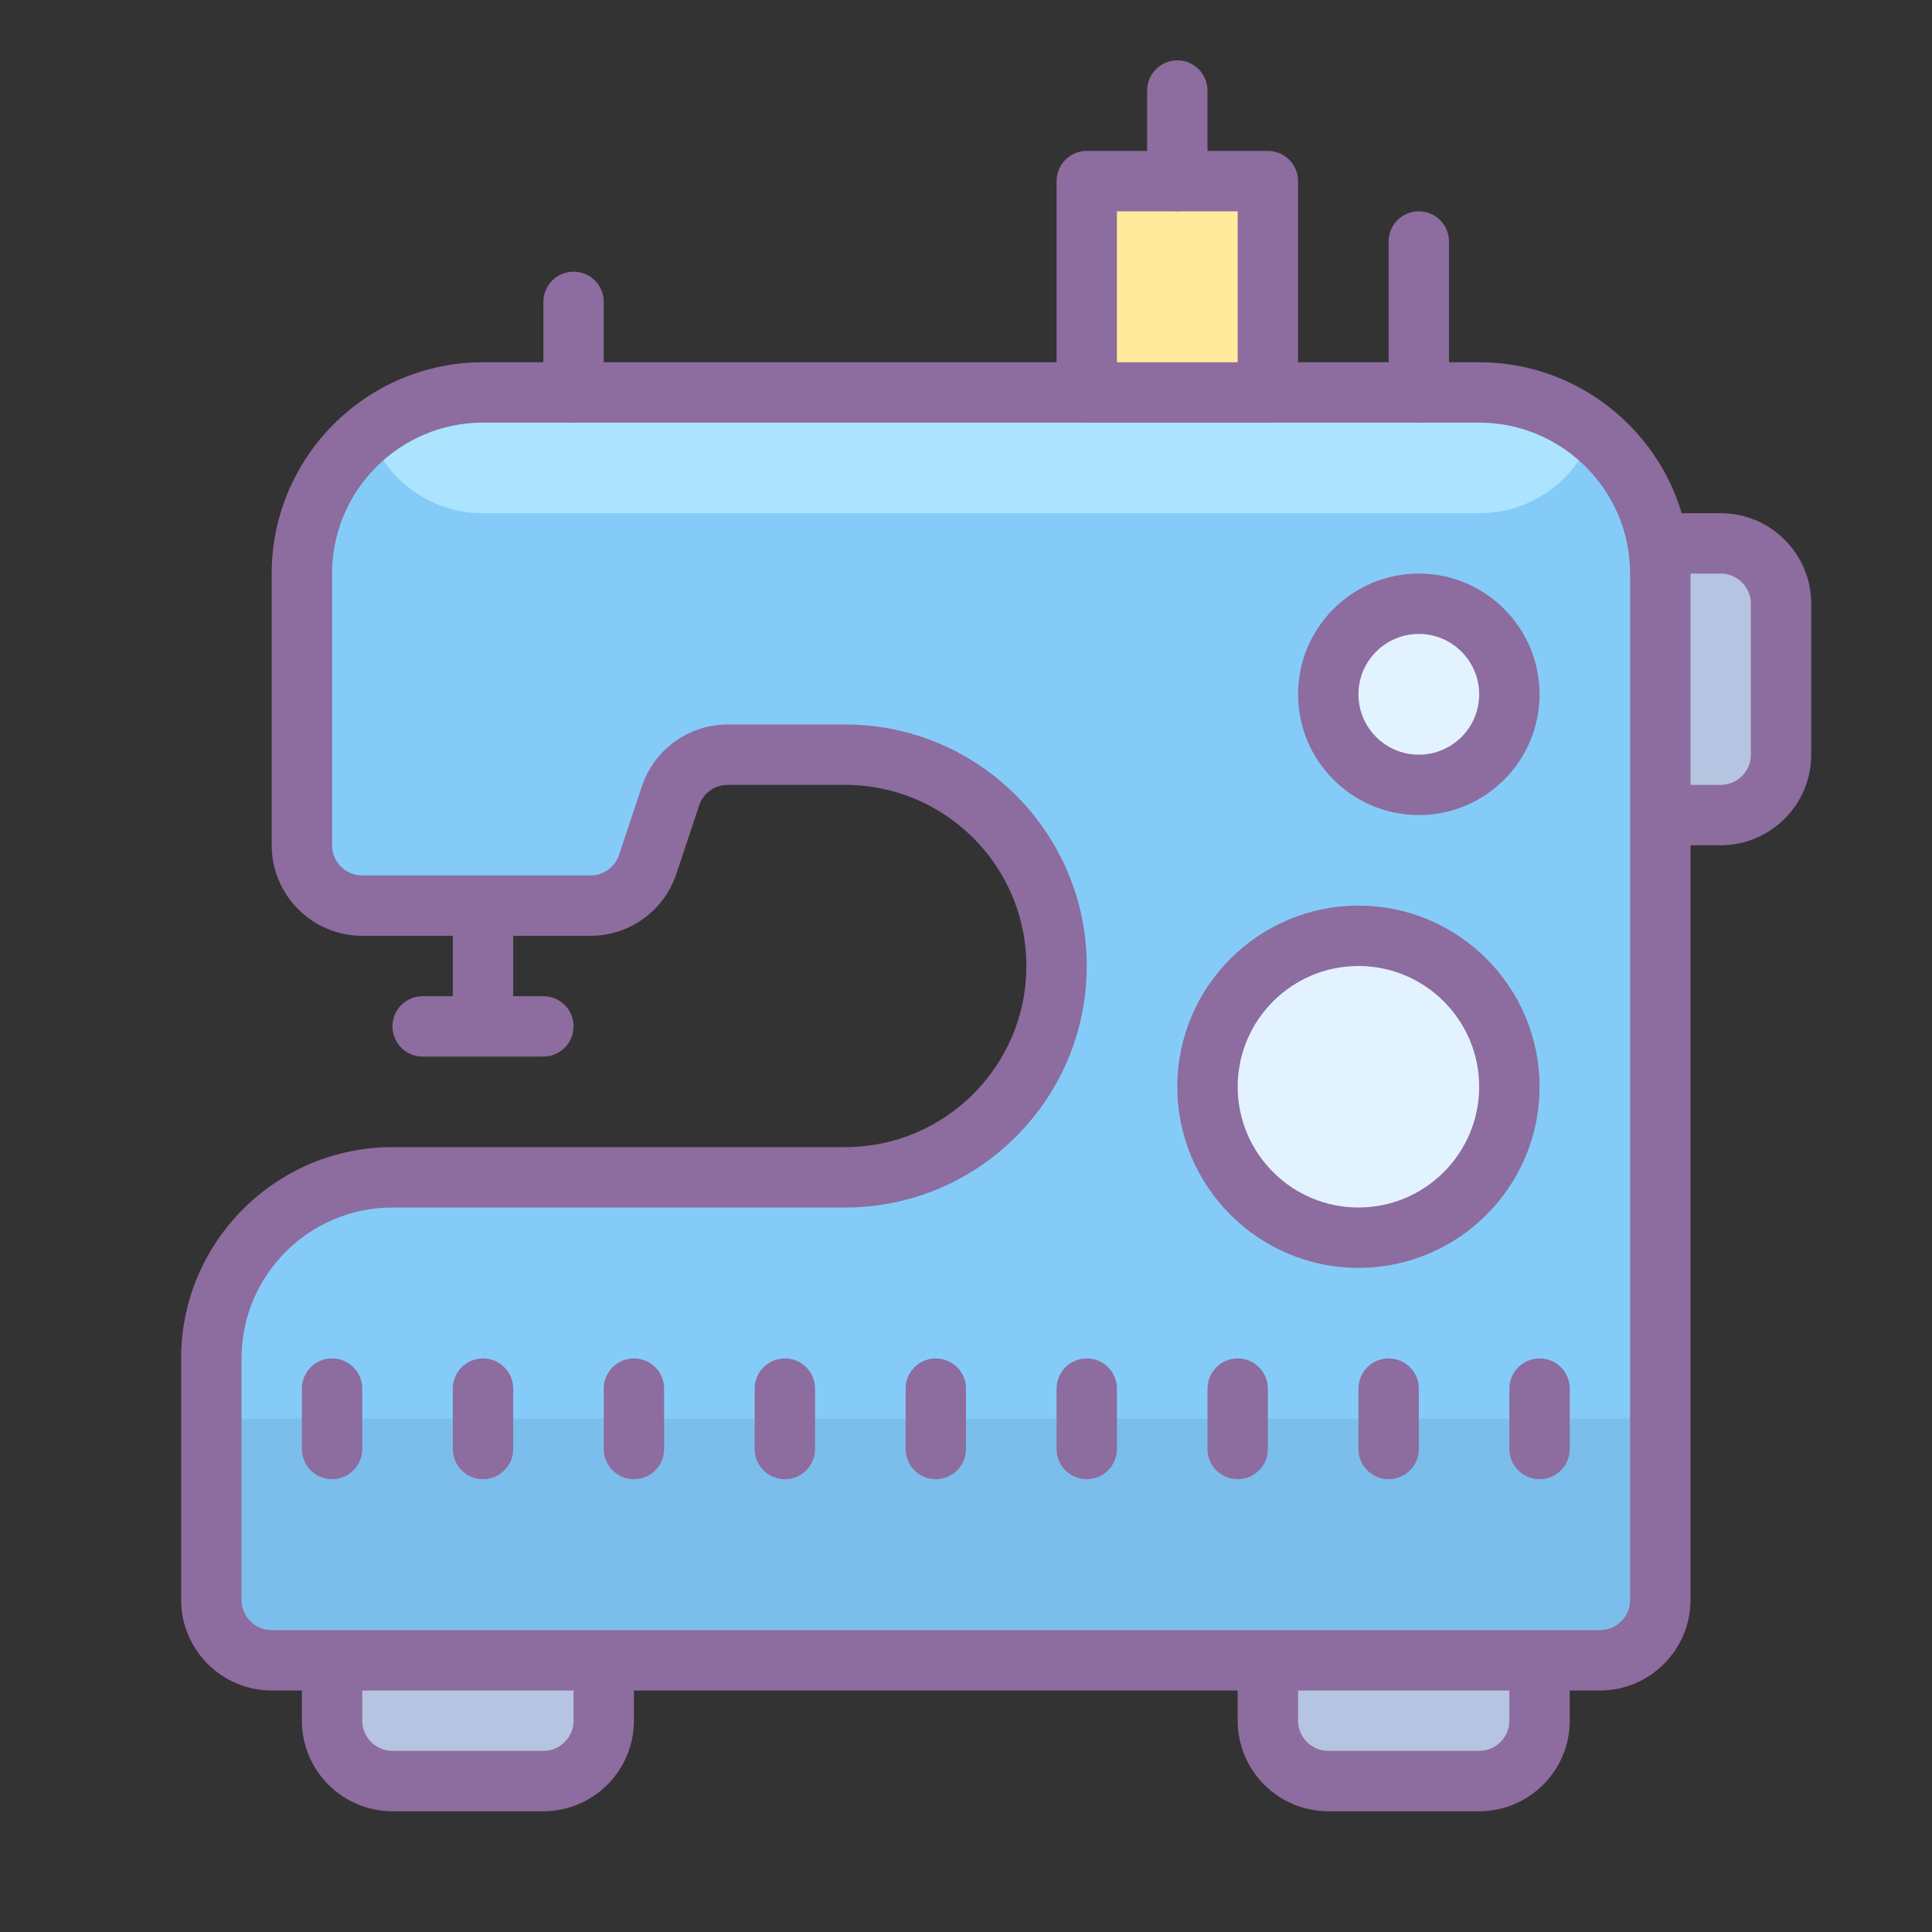 ﻿<?xml version="1.0" encoding="utf-8"?>
<svg xmlns="http://www.w3.org/2000/svg" viewBox="0 0 64 64" width="512" height="512">
  <rect x="0" y="0" width="64" height="64" fill="#333333" stroke="none"/>
  <path fill="#b5c4e0" d="M20,52h-9v5c0,1.105,0.895,2,2,2h5c1.105,0,2-0.895,2-2V52z" />
  <path fill="#8d6c9f" d="M18,60h-5c-1.654,0-3-1.346-3-3v-5c0-0.553,0.447-1,1-1h9c0.553,0,1,0.447,1,1v5 C21,58.654,19.654,60,18,60z M12,53v4c0,0.552,0.448,1,1,1h5c0.552,0,1-0.448,1-1v-4H12z" />
  <path fill="#b5c4e0" d="M51,52h-9v5c0,1.105,0.895,2,2,2h5c1.105,0,2-0.895,2-2V52z" />
  <path fill="#8d6c9f" d="M49,60h-5c-1.654,0-3-1.346-3-3v-5c0-0.553,0.447-1,1-1h9c0.553,0,1,0.447,1,1v5 C52,58.654,50.654,60,49,60z M43,53v4c0,0.552,0.448,1,1,1h5c0.552,0,1-0.448,1-1v-4H43z" />
  <path fill="#b5c4e0" d="M52,18v9h5c1.105,0,2-0.895,2-2v-5c0-1.105-0.895-2-2-2H52z" />
  <path fill="#8d6c9f" d="M57,28h-5c-0.553,0-1-0.447-1-1v-9c0-0.553,0.447-1,1-1h5c1.654,0,3,1.346,3,3v5 C60,26.654,58.654,28,57,28z M53,26h4c0.552,0,1-0.448,1-1v-5c0-0.552-0.448-1-1-1h-4V26z" />
  <path fill="#85cbf8" d="M55,19v34c0,1.1-0.9,2-2,2H9c-1.1,0-2-0.9-2-2v-8c0-3.31,2.69-6,6-6h15c1.94,0,3.68-0.78,4.95-2.05C34.22,35.68,35,33.94,35,32c0-3.87-3.13-7-7-7h-3.89c-0.86,0-1.63,0.55-1.9,1.37l-0.75,2.26c-0.28,0.82-1.04,1.37-1.9,1.37H12c-1.1,0-2-0.9-2-2v-9c0-1.88,0.87-3.57,2.23-4.67C13.26,13.5,14.57,13,16,13h33c1.43,0,2.74,0.5,3.77,1.33C54.13,15.43,55,17.12,55,19z" />
  <path fill="#ace3ff" d="M52.77,14.33C52.22,15.89,50.74,17,49,17H16c-1.74,0-3.22-1.11-3.77-2.67C13.26,13.5,14.57,13,16,13h33C50.43,13,51.74,13.5,52.77,14.33z" />
  <path fill="#7bbeeb" d="M55,47H7v6.114C7,54.156,7.844,55,8.886,55h44.229C54.156,55,55,54.156,55,53.114V47z" />
  <path fill="#8d6c9f" d="M53,56H9c-1.654,0-3-1.346-3-3v-8c0-3.859,3.141-7,7-7h15c3.309,0,6-2.691,6-6s-2.691-6-6-6h-3.892c-0.431,0-0.812,0.274-0.949,0.684l-0.755,2.266C21.995,30.176,20.852,31,19.559,31H12c-1.654,0-3-1.346-3-3v-9c0-3.859,3.141-7,7-7h33c3.859,0,7,3.141,7,7v34C56,54.654,54.654,56,53,56z M13,40c-2.757,0-5,2.243-5,5v8c0,0.552,0.448,1,1,1h44c0.552,0,1-0.448,1-1V19c0-2.757-2.243-5-5-5H16c-2.757,0-5,2.243-5,5v9c0,0.552,0.448,1,1,1h7.559c0.431,0,0.812-0.274,0.949-0.684l0.755-2.266C21.672,24.824,22.815,24,24.108,24H28c4.411,0,8,3.589,8,8s-3.589,8-8,8H13z" />
  <path fill="#8d6c9f" d="M16,35c-0.553,0-1-0.447-1-1v-4c0-0.553,0.447-1,1-1s1,0.447,1,1v4C17,34.553,16.553,35,16,35z" />
  <path fill="#8d6c9f" d="M18,35h-4c-0.553,0-1-0.447-1-1s0.447-1,1-1h4c0.553,0,1,0.447,1,1S18.553,35,18,35z" />
  <circle cx="47" cy="23" r="3" fill="#e3f2ff" />
  <path fill="#8d6c9f" d="M47,27c-2.206,0-4-1.794-4-4s1.794-4,4-4s4,1.794,4,4S49.206,27,47,27z M47,21c-1.103,0-2,0.897-2,2 s0.897,2,2,2s2-0.897,2-2S48.103,21,47,21z" />
  <circle cx="45" cy="36" r="5" fill="#e3f2ff" />
  <path fill="#8d6c9f" d="M45,42c-3.309,0-6-2.691-6-6s2.691-6,6-6s6,2.691,6,6S48.309,42,45,42z M45,32c-2.206,0-4,1.794-4,4 s1.794,4,4,4s4-1.794,4-4S47.206,32,45,32z" />
  <g>
    <rect width="6" height="7" x="36" y="6" fill="#ffeb9b" />
    <path fill="#8d6c9f" d="M42,14h-6c-0.553,0-1-0.447-1-1V6c0-0.553,0.447-1,1-1h6c0.553,0,1,0.447,1,1v7 C43,13.553,42.553,14,42,14z M37,12h4V7h-4V12z" />
  </g>
  <path fill="#8d6c9f" d="M39,7c-0.553,0-1-0.447-1-1V3c0-0.553,0.447-1,1-1s1,0.447,1,1v3C40,6.553,39.553,7,39,7z" />
  <path fill="#8d6c9f" d="M47,14c-0.553,0-1-0.447-1-1V8c0-0.553,0.447-1,1-1s1,0.447,1,1v5C48,13.553,47.553,14,47,14z" />
  <path fill="#8d6c9f" d="M19,14c-0.553,0-1-0.447-1-1v-3c0-0.553,0.447-1,1-1s1,0.447,1,1v3C20,13.553,19.553,14,19,14z" />
  <g>
    <path fill="#8d6c9f" d="M11,49c-0.553,0-1-0.447-1-1v-2c0-0.553,0.447-1,1-1s1,0.447,1,1v2C12,48.553,11.553,49,11,49z" />
    <path fill="#8d6c9f" d="M16,49c-0.553,0-1-0.447-1-1v-2c0-0.553,0.447-1,1-1s1,0.447,1,1v2C17,48.553,16.553,49,16,49z" />
    <path fill="#8d6c9f" d="M21,49c-0.553,0-1-0.447-1-1v-2c0-0.553,0.447-1,1-1s1,0.447,1,1v2C22,48.553,21.553,49,21,49z" />
    <path fill="#8d6c9f" d="M26,49c-0.553,0-1-0.447-1-1v-2c0-0.553,0.447-1,1-1s1,0.447,1,1v2C27,48.553,26.553,49,26,49z" />
    <path fill="#8d6c9f" d="M31,49c-0.553,0-1-0.447-1-1v-2c0-0.553,0.447-1,1-1s1,0.447,1,1v2C32,48.553,31.553,49,31,49z" />
    <path fill="#8d6c9f" d="M36,49c-0.553,0-1-0.447-1-1v-2c0-0.553,0.447-1,1-1s1,0.447,1,1v2C37,48.553,36.553,49,36,49z" />
    <path fill="#8d6c9f" d="M41,49c-0.553,0-1-0.447-1-1v-2c0-0.553,0.447-1,1-1s1,0.447,1,1v2C42,48.553,41.553,49,41,49z" />
    <path fill="#8d6c9f" d="M46,49c-0.553,0-1-0.447-1-1v-2c0-0.553,0.447-1,1-1s1,0.447,1,1v2C47,48.553,46.553,49,46,49z" />
    <path fill="#8d6c9f" d="M51,49c-0.553,0-1-0.447-1-1v-2c0-0.553,0.447-1,1-1s1,0.447,1,1v2C52,48.553,51.553,49,51,49z" />
  </g>
</svg>